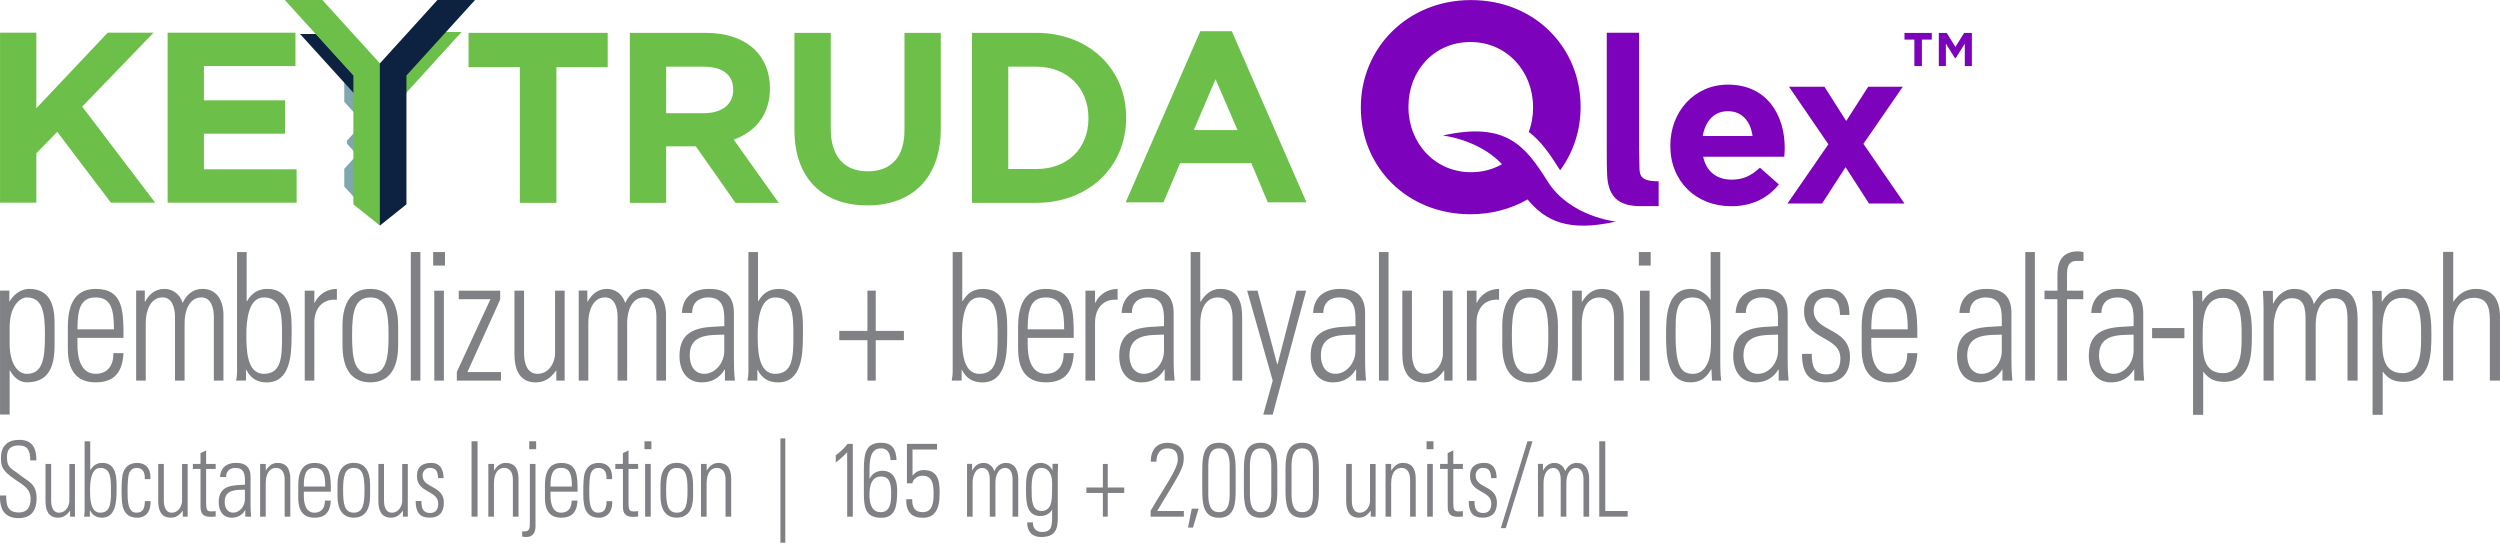 <svg width="281" height="61" viewBox="0 0 281 61" fill="none" xmlns="http://www.w3.org/2000/svg">
<g clip-path="url(#clip0_2105_3622)">
<path d="M3.406 51.746C3.385 50.701 3.154 50.069 2.121 50.069C1.298 50.069 0.781 50.387 0.781 51.384C0.781 52.64 1.35 52.674 2.214 53.368C3.151 54.12 4.112 54.341 4.112 55.983C4.112 57.498 3.416 58.236 2.09 58.236C0.606 58.236 -0.059 57.346 0.003 55.69H0.699C0.699 56.628 0.761 57.601 2.121 57.601C3.006 57.601 3.437 57.073 3.437 56.1C3.437 54.952 2.751 54.624 1.656 53.871C0.182 52.864 0.117 52.357 0.106 51.515C0.096 50.049 0.929 49.438 2.173 49.438C3.754 49.438 4.091 50.528 4.091 51.75H3.406V51.746Z" fill="#808184"/>
<path d="M8.424 52.147V58.071H7.877V57.415H7.856C7.487 57.919 7.108 58.188 6.516 58.188C5.421 58.188 5.114 57.298 5.114 56.335V52.147H5.748V56.218C5.748 56.383 5.717 57.625 6.633 57.625C7.487 57.625 7.794 56.735 7.794 56.325V52.15H8.424V52.147Z" fill="#808184"/>
<path d="M9.447 58.07C9.478 57.87 9.509 57.684 9.509 57.484V49.6H10.14V52.816L10.16 52.84C10.487 52.278 10.908 52.029 11.51 52.029C13.239 52.029 13.102 54.047 13.102 55.103C13.102 56.404 13.005 58.188 11.459 58.188C10.839 58.188 10.384 57.905 10.122 57.356H10.102V58.07H9.447ZM11.269 57.622C12.44 57.622 12.471 56.508 12.471 55.124C12.471 53.74 12.44 52.591 11.269 52.591C10.246 52.591 10.122 54.127 10.122 55.02C10.122 55.959 10.122 57.625 11.269 57.625V57.622Z" fill="#808184"/>
<path d="M16.277 53.847C16.308 53.109 16.067 52.592 15.34 52.592C14.951 52.592 14.623 52.837 14.486 53.271C14.4 53.541 14.338 54.351 14.338 55.138C14.338 56.204 14.338 57.626 15.319 57.626C16.153 57.626 16.256 57.039 16.287 56.325H16.921C16.973 57.919 15.963 58.191 15.467 58.191C13.666 58.191 13.666 56.608 13.666 55.141C13.666 54.555 13.687 53.627 13.824 53.182C14.1 52.336 14.699 52.033 15.426 52.033C16.342 52.033 16.966 52.609 16.91 53.851H16.277V53.847Z" fill="#808184"/>
<path d="M21.092 52.147V58.071H20.544V57.415H20.524C20.155 57.919 19.776 58.188 19.184 58.188C18.089 58.188 17.782 57.298 17.782 56.335V52.147H18.416V56.218C18.416 56.383 18.385 57.625 19.301 57.625C20.155 57.625 20.462 56.735 20.462 56.325V52.15H21.092V52.147Z" fill="#808184"/>
<path d="M21.681 52.709V52.147H22.535V50.925L23.169 50.622V52.147H24.243V52.709H23.169V56.508C23.169 57.294 23.241 57.481 23.747 57.481C23.957 57.481 24.105 57.47 24.243 57.446V58.057C24.054 58.081 23.844 58.091 23.644 58.091C22.79 58.091 22.538 57.67 22.538 56.942V52.709H21.684H21.681Z" fill="#808184"/>
<path d="M27.574 57.343H27.553C27.216 57.905 26.699 58.188 26.045 58.188C25.098 58.188 24.581 57.474 24.581 56.439C24.581 54.362 26.458 54.572 27.533 54.479V53.986C27.533 53.116 27.302 52.592 26.458 52.592C25.88 52.592 25.415 52.909 25.415 53.613H24.739C24.791 52.474 25.583 52.029 26.51 52.029C27.047 52.029 28.163 52.088 28.163 53.599V56.58C28.163 57.001 28.163 57.377 28.225 58.071H27.571V57.343H27.574ZM27.533 55.041C26.627 55.076 25.256 54.959 25.256 56.401C25.256 57.07 25.563 57.622 26.214 57.622C26.94 57.622 27.529 56.894 27.529 56.121V55.041H27.533Z" fill="#808184"/>
<path d="M29.871 58.071H29.237V52.147H29.871V52.875H29.892C30.198 52.381 30.608 52.029 31.176 52.029C32.492 52.029 32.63 53.12 32.63 53.896V58.071H31.996V53.93C31.996 53.237 31.755 52.592 31.015 52.592C30.446 52.592 29.868 53.026 29.868 54.351V58.071H29.871Z" fill="#808184"/>
<path d="M34.149 55.255V55.714C34.149 56.535 34.349 57.626 35.351 57.626C36.14 57.626 36.533 57.063 36.522 56.266H37.187C37.115 57.698 36.419 58.191 35.355 58.191C34.439 58.191 33.523 57.781 33.523 55.987V54.534C33.523 52.823 34.166 52.036 35.355 52.036C37.187 52.036 37.187 53.502 37.187 55.262H34.153L34.149 55.255ZM36.553 54.689C36.553 53.375 36.364 52.592 35.351 52.592C34.339 52.592 34.149 53.378 34.149 54.689H36.553Z" fill="#808184"/>
<path d="M37.935 55.745V54.465C37.935 52.93 38.523 52.026 39.767 52.026C41.01 52.026 41.599 52.93 41.599 54.465V55.745C41.599 57.281 41.01 58.184 39.767 58.184C38.523 58.184 37.935 57.281 37.935 55.745ZM38.565 55.1C38.565 56.649 38.723 57.622 39.767 57.622C40.81 57.622 40.969 56.649 40.969 55.1C40.969 53.551 40.81 52.592 39.767 52.592C38.723 52.592 38.565 53.565 38.565 55.1Z" fill="#808184"/>
<path d="M45.838 52.147V58.071H45.291V57.415H45.27C44.901 57.919 44.523 58.188 43.93 58.188C42.835 58.188 42.528 57.298 42.528 56.335V52.147H43.162V56.218C43.162 56.383 43.131 57.625 44.047 57.625C44.901 57.625 45.208 56.735 45.208 56.325V52.15H45.838V52.147Z" fill="#808184"/>
<path d="M48.315 58.188C47.168 58.188 46.714 57.567 46.724 56.311H47.368C47.368 57.122 47.537 57.66 48.349 57.66C48.959 57.66 49.255 57.274 49.255 56.615C49.255 55.066 46.865 55.466 46.865 53.506C46.865 52.416 47.54 52.029 48.467 52.029C49.52 52.029 49.858 52.84 49.858 53.741H49.238C49.207 52.989 49.028 52.592 48.312 52.592C47.857 52.592 47.499 52.919 47.499 53.447C47.499 54.924 49.892 54.527 49.892 56.508C49.892 57.622 49.314 58.184 48.322 58.184L48.315 58.188Z" fill="#808184"/>
<path d="M53.678 49.6V58.07H53.003V49.6H53.678Z" fill="#808184"/>
<path d="M55.523 58.071H54.89V52.147H55.523V52.875H55.544C55.851 52.381 56.26 52.029 56.829 52.029C58.144 52.029 58.282 53.12 58.282 53.896V58.071H57.648V53.93C57.648 53.237 57.407 52.592 56.667 52.592C56.099 52.592 55.52 53.026 55.52 54.351V58.071H55.523Z" fill="#808184"/>
<path d="M60.191 52.146V59.161C60.191 59.595 60.063 60.358 59.157 60.358C58.927 60.358 58.748 60.334 58.692 60.31V59.723C59.471 59.782 59.557 59.547 59.557 58.774V52.146H60.191ZM59.485 50.49V49.6H60.263V50.49H59.485Z" fill="#808184"/>
<path d="M61.879 55.255V55.714C61.879 56.535 62.079 57.626 63.081 57.626C63.87 57.626 64.262 57.063 64.252 56.266H64.917C64.844 57.698 64.148 58.191 63.084 58.191C62.168 58.191 61.252 57.781 61.252 55.987V54.534C61.252 52.823 61.896 52.036 63.084 52.036C64.917 52.036 64.917 53.502 64.917 55.262H61.882L61.879 55.255ZM64.279 54.689C64.279 53.375 64.09 52.592 63.077 52.592C62.065 52.592 61.875 53.378 61.875 54.689H64.279Z" fill="#808184"/>
<path d="M68.171 53.847C68.202 53.109 67.961 52.592 67.234 52.592C66.845 52.592 66.518 52.837 66.38 53.271C66.294 53.541 66.232 54.351 66.232 55.138C66.232 56.204 66.232 57.626 67.214 57.626C68.047 57.626 68.151 57.039 68.182 56.325H68.815C68.867 57.919 67.858 58.191 67.362 58.191C65.561 58.191 65.561 56.608 65.561 55.141C65.561 54.555 65.581 53.627 65.719 53.182C65.995 52.336 66.594 52.033 67.32 52.033C68.237 52.033 68.86 52.609 68.805 53.851H68.171V53.847Z" fill="#808184"/>
<path d="M69.159 52.709V52.147H70.013V50.925L70.647 50.622V52.147H71.722V52.709H70.647V56.508C70.647 57.294 70.719 57.481 71.226 57.481C71.436 57.481 71.584 57.47 71.722 57.446V58.057C71.532 58.081 71.322 58.091 71.122 58.091C70.268 58.091 70.017 57.67 70.017 56.942V52.709H69.163H69.159Z" fill="#808184"/>
<path d="M72.439 50.49V49.6H73.217V50.49H72.439ZM72.511 58.07V52.146H73.141V58.07H72.511Z" fill="#808184"/>
<path d="M74.239 55.745V54.465C74.239 52.93 74.828 52.026 76.072 52.026C77.315 52.026 77.904 52.93 77.904 54.465V55.745C77.904 57.281 77.315 58.184 76.072 58.184C74.828 58.184 74.239 57.281 74.239 55.745ZM74.873 55.1C74.873 56.649 75.031 57.622 76.075 57.622C77.119 57.622 77.277 56.649 77.277 55.1C77.277 53.551 77.119 52.592 76.075 52.592C75.031 52.592 74.873 53.565 74.873 55.1Z" fill="#808184"/>
<path d="M79.427 58.071H78.793V52.147H79.427V52.875H79.447C79.754 52.381 80.164 52.029 80.732 52.029C82.048 52.029 82.186 53.12 82.186 53.896V58.071H81.552V53.93C81.552 53.237 81.311 52.592 80.57 52.592C80.002 52.592 79.423 53.026 79.423 54.351V58.071H79.427Z" fill="#808184"/>
<path d="M87.721 49.273H88.268V61.003H87.721V49.273Z" fill="#808184"/>
<path d="M93.938 51.174C94.423 50.797 94.895 50.401 95.267 49.894H95.856V58.071H95.222V50.832C94.823 51.253 94.399 51.643 93.938 51.981V51.17V51.174Z" fill="#808184"/>
<path d="M100.092 51.712C100.05 50.901 99.754 50.397 99.017 50.397C97.753 50.397 97.732 51.863 97.732 53.105V53.82L97.753 53.809C98.029 53.212 98.555 52.919 99.196 52.919C100.956 52.919 100.839 54.982 100.839 55.231C100.839 56.825 100.67 58.198 99.058 58.198C97.267 58.198 97.099 57.035 97.099 55.407V52.733C97.099 50.749 97.436 49.766 99.058 49.766C100.195 49.766 100.743 50.435 100.767 51.712H100.092ZM99.027 53.554C98.259 53.554 97.732 54.116 97.732 55.514C97.732 55.583 97.584 57.567 98.976 57.567C100.112 57.567 100.167 56.418 100.167 55.445C100.167 54.178 99.895 53.557 99.031 53.557L99.027 53.554Z" fill="#808184"/>
<path d="M105.613 55.511C105.613 56.87 105.306 58.198 103.725 58.198C102.472 58.198 101.827 57.543 101.858 56.111H102.534C102.513 57.039 102.84 57.567 103.715 57.567C104.821 57.567 104.938 56.487 104.938 55.514C104.938 54.541 104.865 53.471 103.694 53.471C103.219 53.471 102.651 53.765 102.547 54.327H101.938V49.894H105.32V50.528H102.568V53.447C102.988 53.013 103.284 52.837 103.863 52.837C105.664 52.837 105.613 54.527 105.613 55.511Z" fill="#808184"/>
<path d="M109.326 58.071H108.695V52.136H109.264V52.875H109.284C109.536 52.395 109.959 52.029 110.548 52.029C111.096 52.029 111.582 52.371 111.761 52.957C112.022 52.371 112.477 52.029 113.066 52.029C113.951 52.029 114.416 52.709 114.447 53.661V58.071H113.813V53.837C113.803 53.251 113.614 52.595 112.99 52.595C112.188 52.595 111.885 53.485 111.885 54.262V58.074H111.251V53.841C111.241 53.254 111.051 52.599 110.428 52.599C109.625 52.599 109.322 53.489 109.322 54.265V58.078L109.326 58.071Z" fill="#808184"/>
<path d="M118.305 52.133H118.925C118.905 52.695 118.894 52.989 118.894 53.295V58.281C118.894 59.582 118.536 60.358 117.017 60.358C115.688 60.358 115.426 59.313 115.467 58.716H116.101C116.06 59.395 116.511 59.796 117.103 59.796C118.336 59.796 118.264 59.057 118.264 57.287H118.243C117.968 57.791 117.465 58.002 116.959 58.002C115.429 58.002 115.326 56.535 115.326 55.221C115.326 53.906 115.337 53.837 115.485 53.202C115.536 52.957 115.905 52.029 116.979 52.029C117.517 52.029 118.054 52.333 118.285 52.861L118.305 52.885V52.133ZM115.956 54.972C115.956 56.204 115.956 57.436 117.103 57.436C117.63 57.436 117.968 57.049 118.061 56.767C118.219 56.308 118.261 56.038 118.261 54.303C118.261 53.061 117.661 52.592 117.069 52.592C115.974 52.592 115.953 54.093 115.953 54.972H115.956Z" fill="#808184"/>
<path d="M122.111 55.407V54.796H123.964V52.147H124.512V54.796H126.365V55.407H124.512V58.071H123.964V55.407H122.111Z" fill="#808184"/>
<path d="M133.07 58.071H129.33V57.415C130.963 54.6 132.385 52.723 132.385 51.633C132.385 50.542 131.765 50.401 131.183 50.401C130.381 50.401 129.981 51.046 129.981 51.891H129.347C129.347 50.26 130.329 49.77 131.18 49.77C132.03 49.77 133.057 50.073 133.057 51.471C133.057 52.668 132.519 53.337 130.064 57.439H133.067V58.074L133.07 58.071Z" fill="#808184"/>
<path d="M133.956 57.177H134.724L134.09 59.299H133.532L133.952 57.177H133.956Z" fill="#808184"/>
<path d="M138.888 53.095V54.865C138.888 56.4 138.888 58.198 137.011 58.198C135.134 58.198 135.134 56.404 135.134 54.865V53.095C135.134 51.56 135.134 49.766 137.011 49.766C138.888 49.766 138.888 51.56 138.888 53.095ZM135.812 55.583C135.812 57.425 136.539 57.567 137.014 57.567C137.49 57.567 138.216 57.425 138.216 55.583V52.381C138.216 50.538 137.49 50.397 137.014 50.397C136.539 50.397 135.812 50.538 135.812 52.381V55.583Z" fill="#808184"/>
<path d="M143.569 53.095V54.865C143.569 56.4 143.569 58.198 141.692 58.198C139.814 58.198 139.814 56.404 139.814 54.865V53.095C139.814 51.56 139.814 49.766 141.692 49.766C143.569 49.766 143.569 51.56 143.569 53.095ZM140.49 55.583C140.49 57.425 141.216 57.567 141.692 57.567C142.167 57.567 142.894 57.425 142.894 55.583V52.381C142.894 50.538 142.167 50.397 141.692 50.397C141.216 50.397 140.49 50.538 140.49 52.381V55.583Z" fill="#808184"/>
<path d="M148.245 53.095V54.865C148.245 56.4 148.245 58.198 146.368 58.198C144.491 58.198 144.491 56.404 144.491 54.865V53.095C144.491 51.56 144.491 49.766 146.368 49.766C148.245 49.766 148.245 51.56 148.245 53.095ZM145.17 55.583C145.17 57.425 145.896 57.567 146.372 57.567C146.847 57.567 147.574 57.425 147.574 55.583V52.381C147.574 50.538 146.847 50.397 146.372 50.397C145.896 50.397 145.17 50.538 145.17 52.381V55.583Z" fill="#808184"/>
<path d="M154.62 52.147V58.071H154.073V57.415H154.052C153.684 57.919 153.305 58.188 152.712 58.188C151.617 58.188 151.311 57.298 151.311 56.335V52.147H151.944V56.218C151.944 56.383 151.913 57.625 152.829 57.625C153.684 57.625 153.99 56.735 153.99 56.325V52.15H154.62V52.147Z" fill="#808184"/>
<path d="M156.37 58.071H155.736V52.147H156.37V52.875H156.391C156.697 52.381 157.107 52.029 157.675 52.029C158.991 52.029 159.129 53.12 159.129 53.896V58.071H158.495V53.93C158.495 53.237 158.254 52.592 157.514 52.592C156.945 52.592 156.367 53.026 156.367 54.351V58.071H156.37Z" fill="#808184"/>
<path d="M160.345 50.49V49.6H161.123V50.49H160.345ZM160.417 58.07V52.146H161.047V58.07H160.417Z" fill="#808184"/>
<path d="M161.864 52.709V52.147H162.718V50.925L163.352 50.622V52.147H164.427V52.709H163.352V56.508C163.352 57.294 163.424 57.481 163.931 57.481C164.141 57.481 164.289 57.47 164.427 57.446V58.057C164.237 58.081 164.027 58.091 163.827 58.091C162.973 58.091 162.722 57.67 162.722 56.942V52.709H161.868H161.864Z" fill="#808184"/>
<path d="M166.679 58.188C165.532 58.188 165.078 57.567 165.088 56.311H165.732C165.732 57.122 165.901 57.66 166.714 57.66C167.323 57.66 167.62 57.274 167.62 56.615C167.62 55.066 165.229 55.466 165.229 53.506C165.229 52.416 165.904 52.029 166.831 52.029C167.885 52.029 168.222 52.84 168.222 53.741H167.602C167.571 52.989 167.392 52.592 166.676 52.592C166.221 52.592 165.863 52.919 165.863 53.447C165.863 54.924 168.257 54.527 168.257 56.508C168.257 57.622 167.678 58.184 166.686 58.184L166.679 58.188Z" fill="#808184"/>
<path d="M168.694 59.361L171.687 49.6H172.256L169.252 59.361H168.694Z" fill="#808184"/>
<path d="M173.498 58.071H172.868V52.136H173.436V52.875H173.457C173.709 52.395 174.132 52.029 174.721 52.029C175.269 52.029 175.754 52.371 175.934 52.957C176.195 52.371 176.65 52.029 177.239 52.029C178.124 52.029 178.589 52.709 178.62 53.661V58.071H177.986V53.837C177.976 53.251 177.787 52.595 177.163 52.595C176.361 52.595 176.058 53.485 176.058 54.262V58.074H175.424V53.841C175.413 53.254 175.224 52.599 174.601 52.599C173.798 52.599 173.495 53.489 173.495 54.265V58.078L173.498 58.071Z" fill="#808184"/>
<path d="M179.757 58.07V49.6H180.432V57.436H182.95V58.07H179.757Z" fill="#808184"/>
<path d="M164.606 7.159C164.606 7.159 164.62 7.159 164.627 7.163C164.62 7.163 164.613 7.163 164.606 7.159Z" fill="#7C02BB"/>
<path d="M17.263 3.674H12.103L4.085 12.165V3.674H0.004V22.782H4.085V17.234L6.434 14.819L12.465 22.782H17.449L9.241 11.986L17.263 3.674Z" fill="#6CC04A"/>
<path d="M22.922 15.026H32.042V11.275H22.922V7.425H33.21V3.674H18.841V22.782H33.341V19.031H22.922V15.026Z" fill="#6CC04A"/>
<path d="M52.662 7.549H58.431V22.799H62.54V7.549H68.306V3.692H52.662V7.549Z" fill="#6CC04A"/>
<path d="M86.543 9.94V9.889C86.543 8.212 85.978 6.749 84.903 5.641C83.602 4.368 81.68 3.692 79.344 3.692H70.796V22.799H74.877V16.447H78.204L82.672 22.799H87.528L82.472 15.695C85.103 14.736 86.539 12.714 86.539 9.944L86.543 9.94ZM74.881 7.497H79.086C80.326 7.497 82.41 7.832 82.41 10.071V10.123C82.41 11.727 81.146 12.725 79.11 12.725H74.877V7.497H74.881Z" fill="#6CC04A"/>
<path d="M101.663 14.626C101.663 17.61 100.196 19.256 97.534 19.256C94.871 19.256 93.38 17.565 93.38 14.495V3.692H89.295V14.626C89.295 19.922 92.357 23.086 97.482 23.086C102.607 23.086 105.745 19.946 105.745 14.47V3.692H101.663V14.626Z" fill="#6CC04A"/>
<path d="M126.579 13.194C126.579 7.687 122.329 3.692 116.471 3.692H109.248V22.799H116.471C122.329 22.799 126.579 18.783 126.579 13.246V13.194ZM113.329 7.497H116.471C119.925 7.497 122.34 9.861 122.34 13.249V13.301C122.34 16.71 119.98 18.997 116.471 18.997H113.329V7.497Z" fill="#6CC04A"/>
<path d="M138.454 3.509H134.914L126.523 22.744H130.77L132.64 18.345H140.652L142.498 22.744H146.848L138.458 3.509H138.454ZM139.098 14.622H134.183L136.629 8.901L139.095 14.622H139.098Z" fill="#6CC04A"/>
<path d="M39.984 6.787V12.863L38.696 11.444V8.205L39.984 6.787Z" fill="#7EA8AD"/>
<path d="M39.995 10.723L33.723 3.819H35.545L39.995 8.719V10.723Z" fill="#0D2240"/>
<path d="M39.984 17.558V22.378L38.696 20.963V18.976L39.984 17.558Z" fill="#7EA8AD"/>
<path d="M40.28 14.401V17.558L38.992 16.144V15.819L40.28 14.401Z" fill="#7EA8AD"/>
<path d="M45.608 10.499L51.88 3.595H50.058L45.608 8.495V10.499Z" fill="#6CC04A"/>
<path d="M42.709 11.783V7.128L39.722 3.84L36.237 0H32.011L39.722 8.491V22.968L42.709 25.359V11.783Z" fill="#6CC04A"/>
<path d="M42.694 11.783V7.128L45.684 3.84L49.166 0H53.395L45.684 8.491V22.968L42.694 25.359V11.783Z" fill="#0D2240"/>
<path d="M173.957 20.391C171.443 16.409 169.311 13.632 162.164 15.233C162.164 15.233 166.156 15.643 168.829 18.452C167.83 19.024 166.656 19.356 165.347 19.356C161.231 19.356 158.31 16.03 158.31 12.041V11.972C158.31 7.984 161.162 4.723 165.281 4.723C169.401 4.723 172.318 8.053 172.318 12.045V12.11C172.318 13.073 172.149 13.991 171.839 14.832C173.207 15.847 174.219 17.334 175.301 19.049C175.321 19.08 175.342 19.111 175.363 19.138C176.826 17.148 177.66 14.688 177.66 12.045V11.976C177.66 5.358 172.518 0.007 165.343 0.007C158.169 0.007 152.958 5.424 152.958 12.045V12.11C152.958 18.731 158.107 24.082 165.278 24.082C167.682 24.082 169.859 23.475 171.698 22.416C173.699 24.828 176.237 26.111 181.628 24.904C181.628 24.904 176.468 24.376 173.954 20.394L173.957 20.391Z" fill="#7C02BB"/>
<path d="M187.744 16.392V16.344C187.744 12.597 190.407 9.512 194.223 9.512C198.6 9.512 200.605 12.918 200.605 16.64C200.605 16.934 200.577 17.275 200.557 17.62H191.436C191.801 19.311 192.976 20.191 194.639 20.191C195.886 20.191 196.792 19.797 197.818 18.845L199.944 20.729C198.721 22.247 196.961 23.179 194.591 23.179C190.655 23.179 187.744 20.412 187.744 16.395V16.392ZM196.985 15.288C196.765 13.621 195.786 12.497 194.223 12.497C192.659 12.497 191.681 13.597 191.388 15.288H196.985Z" fill="#7C02BB"/>
<path d="M207.514 13.597L209.983 9.75H213.872L209.446 16.167L214.065 22.878H210.08L207.441 18.79L204.8 22.878H200.911L205.509 16.216L201.083 9.75H205.068L207.514 13.597Z" fill="#7C02BB"/>
<path d="M184.231 16.575C184.231 17.251 184.272 17.969 184.272 18.69C184.272 19.763 184.42 20.38 186.432 20.38V23.172H184.441C182.33 23.172 180.766 22.495 180.642 19.663C180.601 18.9 180.601 17.927 180.601 16.702V3.678H184.231V16.571V16.575Z" fill="#7C02BB"/>
<path d="M1.048 33.892L1.082 33.871C1.657 32.891 2.556 32.47 3.276 32.47C6.117 32.47 6.135 35.23 6.135 36.552V38.812C6.135 41.434 5.325 42.973 3.007 42.973C2.343 42.973 1.678 42.614 1.12 41.651L1.085 41.631V46.592H0.004V32.663H1.048V33.885V33.892ZM1.082 38.615C1.082 40.916 2.015 42.017 3.004 42.017C4.784 42.017 5.053 40.357 5.053 37.715C5.053 35.072 4.784 33.433 3.004 33.433C2.301 33.433 1.082 34.313 1.082 36.814V38.615Z" fill="#808184"/>
<path d="M8.704 37.977V38.757C8.704 40.157 9.045 42.017 10.753 42.017C12.104 42.017 12.768 41.058 12.748 39.695H13.881C13.753 42.138 12.568 42.976 10.753 42.976C9.19 42.976 7.626 42.276 7.626 39.215V36.735C7.626 33.812 8.721 32.474 10.753 32.474C13.881 32.474 13.881 34.975 13.881 37.977H8.704ZM12.806 37.014C12.806 34.772 12.482 33.433 10.757 33.433C9.031 33.433 8.707 34.775 8.707 37.014H12.806Z" fill="#808184"/>
<path d="M16.381 42.779H15.303V32.653H16.274V33.912H16.308C16.739 33.091 17.459 32.47 18.465 32.47C19.398 32.47 20.228 33.05 20.531 34.05C20.979 33.05 21.754 32.47 22.759 32.47C24.268 32.47 25.06 33.63 25.115 35.251V42.776H24.037V35.551C24.02 34.551 23.696 33.429 22.636 33.429C21.268 33.429 20.748 34.951 20.748 36.272V42.776H19.67V35.551C19.653 34.551 19.329 33.429 18.268 33.429C16.901 33.429 16.381 34.951 16.381 36.272V42.776V42.779Z" fill="#808184"/>
<path d="M26.541 42.78C26.597 42.438 26.648 42.121 26.648 41.779V28.334H27.726V33.816L27.761 33.857C28.319 32.898 29.039 32.477 30.061 32.477C33.01 32.477 32.776 35.92 32.776 37.722C32.776 39.944 32.614 42.983 29.972 42.983C28.911 42.983 28.14 42.504 27.689 41.562H27.654V42.783H26.538L26.541 42.78ZM29.652 42.017C31.646 42.017 31.701 40.116 31.701 37.756C31.701 35.396 31.646 33.433 29.652 33.433C27.909 33.433 27.692 36.055 27.692 37.573C27.692 39.174 27.692 42.017 29.652 42.017Z" fill="#808184"/>
<path d="M35.331 34.033H35.365C35.813 33.074 36.767 32.474 37.866 32.474V33.695C36.337 33.554 35.331 34.575 35.331 36.276V42.779H34.253V32.674H35.331V34.033Z" fill="#808184"/>
<path d="M38.496 38.815V36.635C38.496 34.012 39.502 32.474 41.623 32.474C43.745 32.474 44.751 34.016 44.751 36.635V38.815C44.751 41.437 43.745 42.976 41.623 42.976C39.502 42.976 38.496 41.434 38.496 38.815ZM39.574 37.715C39.574 40.357 39.843 42.017 41.623 42.017C43.404 42.017 43.673 40.357 43.673 37.715C43.673 35.072 43.404 33.433 41.623 33.433C39.843 33.433 39.574 35.092 39.574 37.715Z" fill="#808184"/>
<path d="M46.174 42.78V28.33H47.252V42.78H46.174Z" fill="#808184"/>
<path d="M48.688 29.852V28.33H50.017V29.852H48.688ZM48.815 42.78V32.674H49.893V42.78H48.815Z" fill="#808184"/>
<path d="M51.35 41.796L55.125 33.633H51.564V32.674H56.22V33.674L52.535 41.82H56.31V42.779H51.347V41.8L51.35 41.796Z" fill="#808184"/>
<path d="M63.467 32.674V42.78H62.533V41.658H62.499C61.869 42.517 61.221 42.98 60.215 42.98C58.345 42.98 57.825 41.458 57.825 39.819V32.674H58.903V39.616C58.903 39.895 58.848 42.017 60.412 42.017C61.869 42.017 62.389 40.495 62.389 39.795V32.67H63.467V32.674Z" fill="#808184"/>
<path d="M66.126 42.779H65.048V32.653H66.019V33.912H66.054C66.484 33.091 67.204 32.47 68.21 32.47C69.143 32.47 69.973 33.05 70.276 34.05C70.724 33.05 71.499 32.47 72.505 32.47C74.013 32.47 74.805 33.63 74.86 35.251V42.776H73.782V35.551C73.765 34.551 73.441 33.429 72.381 33.429C71.013 33.429 70.493 34.951 70.493 36.272V42.776H69.415V35.551C69.398 34.551 69.074 33.429 68.013 33.429C66.646 33.429 66.126 34.951 66.126 36.272V42.776V42.779Z" fill="#808184"/>
<path d="M81.48 41.537H81.446C80.871 42.496 79.989 42.98 78.876 42.98C77.258 42.98 76.376 41.758 76.376 39.999C76.376 36.455 79.576 36.818 81.411 36.655V35.813C81.411 34.333 81.015 33.433 79.579 33.433C78.591 33.433 77.798 33.974 77.798 35.175H76.648C76.738 33.233 78.088 32.474 79.669 32.474C80.585 32.474 82.493 32.574 82.493 35.154V40.237C82.493 40.958 82.493 41.596 82.6 42.779H81.484V41.537H81.48ZM81.408 37.614C79.862 37.673 77.523 37.473 77.523 39.937C77.523 41.078 78.043 42.017 79.159 42.017C80.399 42.017 81.408 40.775 81.408 39.457V37.614Z" fill="#808184"/>
<path d="M84.015 42.78C84.07 42.438 84.122 42.121 84.122 41.779V28.334H85.2V33.816L85.234 33.857C85.792 32.898 86.512 32.477 87.535 32.477C90.483 32.477 90.249 35.92 90.249 37.722C90.249 39.944 90.087 42.983 87.446 42.983C86.385 42.983 85.613 42.504 85.162 41.562H85.128V42.783H84.012L84.015 42.78ZM87.125 42.017C89.12 42.017 89.175 40.116 89.175 37.756C89.175 35.396 89.12 33.433 87.125 33.433C85.382 33.433 85.165 36.055 85.165 37.573C85.165 39.174 85.165 42.017 87.125 42.017Z" fill="#808184"/>
<path d="M94.334 38.236V37.194H97.499V32.67H98.433V37.194H101.598V38.236H98.433V42.78H97.499V38.236H94.334Z" fill="#808184"/>
<path d="M106.974 42.78C107.029 42.438 107.081 42.121 107.081 41.779V28.334H108.159V33.816L108.193 33.857C108.751 32.898 109.471 32.477 110.494 32.477C113.442 32.477 113.208 35.92 113.208 37.722C113.208 39.944 113.046 42.983 110.405 42.983C109.344 42.983 108.572 42.504 108.121 41.562H108.087V42.783H106.971L106.974 42.78ZM110.084 42.017C112.078 42.017 112.134 40.116 112.134 37.756C112.134 35.396 112.078 33.433 110.084 33.433C108.342 33.433 108.125 36.055 108.125 37.573C108.125 39.174 108.125 42.017 110.084 42.017Z" fill="#808184"/>
<path d="M115.513 37.977V38.757C115.513 40.157 115.854 42.017 117.562 42.017C118.912 42.017 119.577 41.058 119.556 39.695H120.689C120.562 42.138 119.377 42.976 117.562 42.976C115.998 42.976 114.435 42.276 114.435 39.215V36.735C114.435 33.812 115.53 32.474 117.562 32.474C120.689 32.474 120.689 34.975 120.689 37.977H115.513ZM119.611 37.014C119.611 34.772 119.287 33.433 117.562 33.433C115.836 33.433 115.513 34.775 115.513 37.014H119.611Z" fill="#808184"/>
<path d="M123.083 34.033H123.117C123.565 33.074 124.519 32.474 125.618 32.474V33.695C124.089 33.554 123.083 34.575 123.083 36.276V42.779H122.005V32.674H123.083V34.033Z" fill="#808184"/>
<path d="M130.905 41.537H130.871C130.295 42.496 129.414 42.98 128.301 42.98C126.683 42.98 125.801 41.758 125.801 39.999C125.801 36.455 129 36.818 130.836 36.655V35.813C130.836 34.333 130.44 33.433 129.004 33.433C128.015 33.433 127.223 33.974 127.223 35.175H126.073C126.162 33.233 127.513 32.474 129.093 32.474C130.01 32.474 131.918 32.574 131.918 35.154V40.237C131.918 40.958 131.918 41.596 132.024 42.779H130.909V41.537H130.905ZM130.833 37.614C129.286 37.673 126.948 37.473 126.948 39.937C126.948 41.078 127.468 42.017 128.584 42.017C129.824 42.017 130.833 40.775 130.833 39.457V37.614Z" fill="#808184"/>
<path d="M133.832 42.78V28.33H134.91V33.913H134.945C135.465 33.071 136.167 32.47 137.138 32.47C139.388 32.47 139.618 34.33 139.618 35.651V42.776H138.54V35.714C138.54 34.534 138.127 33.433 136.87 33.433C135.899 33.433 134.91 34.175 134.91 36.435V42.78H133.832Z" fill="#808184"/>
<path d="M143.056 42.797L140.18 32.67H141.347L143.558 40.954H143.593L145.732 32.67H146.81L143.052 46.599H141.991L143.052 42.797H143.056Z" fill="#808184"/>
<path d="M152.425 41.537H152.39C151.815 42.496 150.933 42.98 149.821 42.98C148.202 42.98 147.32 41.758 147.32 39.999C147.32 36.455 150.52 36.818 152.356 36.655V35.813C152.356 34.333 151.96 33.433 150.523 33.433C149.535 33.433 148.743 33.974 148.743 35.175H147.592C147.682 33.233 149.032 32.474 150.613 32.474C151.529 32.474 153.437 32.574 153.437 35.154V40.237C153.437 40.958 153.437 41.596 153.544 42.779H152.428V41.537H152.425ZM152.352 37.614C150.806 37.673 148.467 37.473 148.467 39.937C148.467 41.078 148.987 42.017 150.103 42.017C151.343 42.017 152.352 40.775 152.352 39.457V37.614Z" fill="#808184"/>
<path d="M154.994 42.78V28.33H156.072V42.78H154.994Z" fill="#808184"/>
<path d="M163.264 32.674V42.78H162.33V41.658H162.296C161.666 42.517 161.018 42.98 160.012 42.98C158.142 42.98 157.622 41.458 157.622 39.819V32.674H158.7V39.616C158.7 39.895 158.645 42.017 160.209 42.017C161.666 42.017 162.186 40.495 162.186 39.795V32.67H163.264V32.674Z" fill="#808184"/>
<path d="M165.96 34.033H165.994C166.442 33.074 167.396 32.474 168.495 32.474V33.695C166.966 33.554 165.96 34.575 165.96 36.276V42.779H164.882V32.674H165.96V34.033Z" fill="#808184"/>
<path d="M168.856 38.815V36.635C168.856 34.012 169.862 32.474 171.984 32.474C174.105 32.474 175.111 34.016 175.111 36.635V38.815C175.111 41.437 174.105 42.976 171.984 42.976C169.862 42.976 168.856 41.434 168.856 38.815ZM169.934 37.715C169.934 40.357 170.203 42.017 171.984 42.017C173.764 42.017 174.033 40.357 174.033 37.715C174.033 35.072 173.764 33.433 171.984 33.433C170.203 33.433 169.934 35.092 169.934 37.715Z" fill="#808184"/>
<path d="M177.791 42.779H176.713V32.674H177.791V33.916H177.825C178.345 33.074 179.048 32.474 180.019 32.474C182.268 32.474 182.499 34.333 182.499 35.655V42.779H181.421V35.717C181.421 34.537 181.008 33.436 179.751 33.436C178.779 33.436 177.791 34.178 177.791 36.438V42.783V42.779Z" fill="#808184"/>
<path d="M184.208 29.852V28.33H185.537V29.852H184.208ZM184.335 42.78V32.674H185.413V42.78H184.335Z" fill="#808184"/>
<path d="M192.37 41.496L192.336 41.517C191.778 42.476 191.096 42.976 190.035 42.976C187.41 42.976 187.266 40.075 187.266 37.715C187.266 35.772 187.266 32.47 190.052 32.47C190.879 32.47 191.688 32.891 192.246 33.671L192.28 33.692V28.33H193.358V40.779C193.358 41.779 193.414 42.438 193.465 42.78H192.422L192.367 41.5L192.37 41.496ZM192.315 38.636V36.835C192.315 36.234 192.315 33.433 190.283 33.433C188.251 33.433 188.34 35.393 188.34 37.756C188.34 41.517 189.15 42.017 190.317 42.017C191.344 42.017 192.311 41.096 192.311 38.636H192.315Z" fill="#808184"/>
<path d="M199.92 41.537H199.885C199.31 42.496 198.428 42.98 197.316 42.98C195.697 42.98 194.815 41.758 194.815 39.999C194.815 36.455 198.015 36.818 199.851 36.655V35.813C199.851 34.333 199.455 33.433 198.019 33.433C197.03 33.433 196.238 33.974 196.238 35.175H195.088C195.177 33.233 196.527 32.474 198.108 32.474C199.024 32.474 200.932 32.574 200.932 35.154V40.237C200.932 40.958 200.932 41.596 201.039 42.779H199.923V41.537H199.92ZM199.851 37.614C198.304 37.673 195.966 37.473 195.966 39.937C195.966 41.078 196.486 42.017 197.602 42.017C198.842 42.017 199.851 40.775 199.851 39.457V37.614Z" fill="#808184"/>
<path d="M205.262 42.98C203.302 42.98 202.531 41.92 202.548 39.778H203.643C203.643 41.158 203.929 42.079 205.314 42.079C206.357 42.079 206.86 41.42 206.86 40.299C206.86 37.656 202.779 38.339 202.779 34.996C202.779 33.136 203.929 32.474 205.51 32.474C207.308 32.474 207.883 33.854 207.883 35.396H206.822C206.767 34.116 206.464 33.436 205.242 33.436C204.467 33.436 203.857 33.995 203.857 34.896C203.857 37.418 207.938 36.738 207.938 40.119C207.938 42.02 206.95 42.98 205.259 42.98H205.262Z" fill="#808184"/>
<path d="M210.332 37.977V38.757C210.332 40.157 210.673 42.017 212.381 42.017C213.731 42.017 214.396 41.058 214.375 39.695H215.509C215.381 42.138 214.196 42.976 212.381 42.976C210.818 42.976 209.254 42.276 209.254 39.215V36.735C209.254 33.812 210.349 32.474 212.381 32.474C215.509 32.474 215.509 34.975 215.509 37.977H210.332ZM214.431 37.014C214.431 34.772 214.107 33.433 212.381 33.433C210.656 33.433 210.332 34.775 210.332 37.014H214.431Z" fill="#808184"/>
<path d="M225.073 41.537H225.039C224.463 42.496 223.582 42.98 222.469 42.98C220.85 42.98 219.969 41.758 219.969 39.999C219.969 36.455 223.168 36.818 225.004 36.655V35.813C225.004 34.333 224.608 33.433 223.172 33.433C222.183 33.433 221.391 33.974 221.391 35.175H220.241C220.33 33.233 221.681 32.474 223.261 32.474C224.178 32.474 226.086 32.574 226.086 35.154V40.237C226.086 40.958 226.086 41.596 226.192 42.779H225.077V41.537H225.073ZM225.001 37.614C223.454 37.673 221.116 37.473 221.116 39.937C221.116 41.078 221.636 42.017 222.752 42.017C223.992 42.017 225.001 40.775 225.001 39.457V37.614Z" fill="#808184"/>
<path d="M227.643 42.78V28.33H228.721V42.78H227.643Z" fill="#808184"/>
<path d="M231.256 33.633H229.799V32.674H231.256V30.973C231.256 30.014 231.383 28.25 233.574 28.25C233.736 28.25 233.915 28.292 234.183 28.33V29.33H233.374C232.33 29.33 232.33 30.372 232.33 30.952V32.674H234.163V33.633H232.33V42.779H231.252V33.633H231.256Z" fill="#808184"/>
<path d="M239.887 41.537H239.852C239.277 42.496 238.395 42.98 237.283 42.98C235.664 42.98 234.782 41.758 234.782 39.999C234.782 36.455 237.982 36.818 239.818 36.655V35.813C239.818 34.333 239.422 33.433 237.985 33.433C236.997 33.433 236.205 33.974 236.205 35.175H235.054C235.144 33.233 236.494 32.474 238.075 32.474C238.991 32.474 240.899 32.574 240.899 35.154V40.237C240.899 40.958 240.899 41.596 241.006 42.779H239.89V41.537H239.887ZM239.814 37.614C238.268 37.673 235.929 37.473 235.929 39.937C235.929 41.078 236.449 42.017 237.565 42.017C238.805 42.017 239.814 40.775 239.814 39.457V37.614Z" fill="#808184"/>
<path d="M241.895 38.015V36.873H245.525V38.015H241.895Z" fill="#808184"/>
<path d="M249.958 42.917C248.939 42.917 248.26 42.597 247.64 41.758V46.62H246.5V35.034C246.5 34.275 246.521 33.453 246.421 32.691H247.52L247.54 33.933C248.098 32.974 248.897 32.474 250.017 32.474C252.872 32.474 253.113 35.317 253.113 37.497C253.113 39.819 253.072 42.921 249.958 42.921V42.917ZM249.858 33.474C247.561 33.474 247.582 36.176 247.582 37.818C247.582 39.56 247.502 41.941 249.879 41.941C252.097 41.941 251.956 39.06 251.956 37.518C251.956 35.976 251.956 33.474 249.858 33.474Z" fill="#808184"/>
<path d="M263.859 42.779V35.976C263.859 34.433 263.618 33.516 262.302 33.516C260.804 33.516 260.284 35.016 260.284 36.476V42.779H259.144V35.976C259.144 34.616 259.002 33.516 257.604 33.516C256.106 33.516 255.565 35.258 255.565 36.717V42.779H254.425V34.616C254.425 33.974 254.384 33.336 254.346 32.694H255.465L255.486 34.175C255.885 33.316 256.684 32.474 257.862 32.474C259.46 32.474 259.918 33.474 260.08 34.175C260.638 33.195 261.32 32.474 262.519 32.474C264.616 32.474 264.995 34.195 264.995 35.896V42.779H263.855H263.859Z" fill="#808184"/>
<path d="M270.134 42.917C269.114 42.917 268.436 42.597 267.816 41.758V46.62H266.676V35.034C266.676 34.275 266.697 33.453 266.597 32.691H267.695L267.716 33.933C268.274 32.974 269.073 32.474 270.192 32.474C273.048 32.474 273.289 35.317 273.289 37.497C273.289 39.819 273.247 42.921 270.134 42.921V42.917ZM270.034 33.474C267.737 33.474 267.757 36.176 267.757 37.818C267.757 39.56 267.678 41.941 270.055 41.941C272.273 41.941 272.132 39.06 272.132 37.518C272.132 35.976 272.132 33.474 270.034 33.474Z" fill="#808184"/>
<path d="M279.86 42.779V36.476C279.86 35.134 279.902 33.474 278.083 33.474C276.265 33.474 275.745 35.054 275.745 36.797V42.779H274.604V28.312H275.745V33.936C276.344 33.036 277.143 32.477 278.3 32.477C280.356 32.477 280.997 33.857 280.997 35.679V42.783H279.857L279.86 42.779Z" fill="#808184"/>
<path d="M215.178 4.451H214.065V3.702H217.134V4.451H216.022V7.428H215.174V4.451H215.178ZM217.92 3.699H218.812L219.79 5.272L220.768 3.699H221.639V7.425H220.844V4.91L219.817 6.545H219.745L218.719 4.91V7.425H217.923V3.699H217.92Z" fill="#7C02BB"/>
</g>
<defs>
<clipPath id="clip0_2105_3622">
<rect width="281" height="61" fill="white"/>
</clipPath>
</defs>
</svg>
